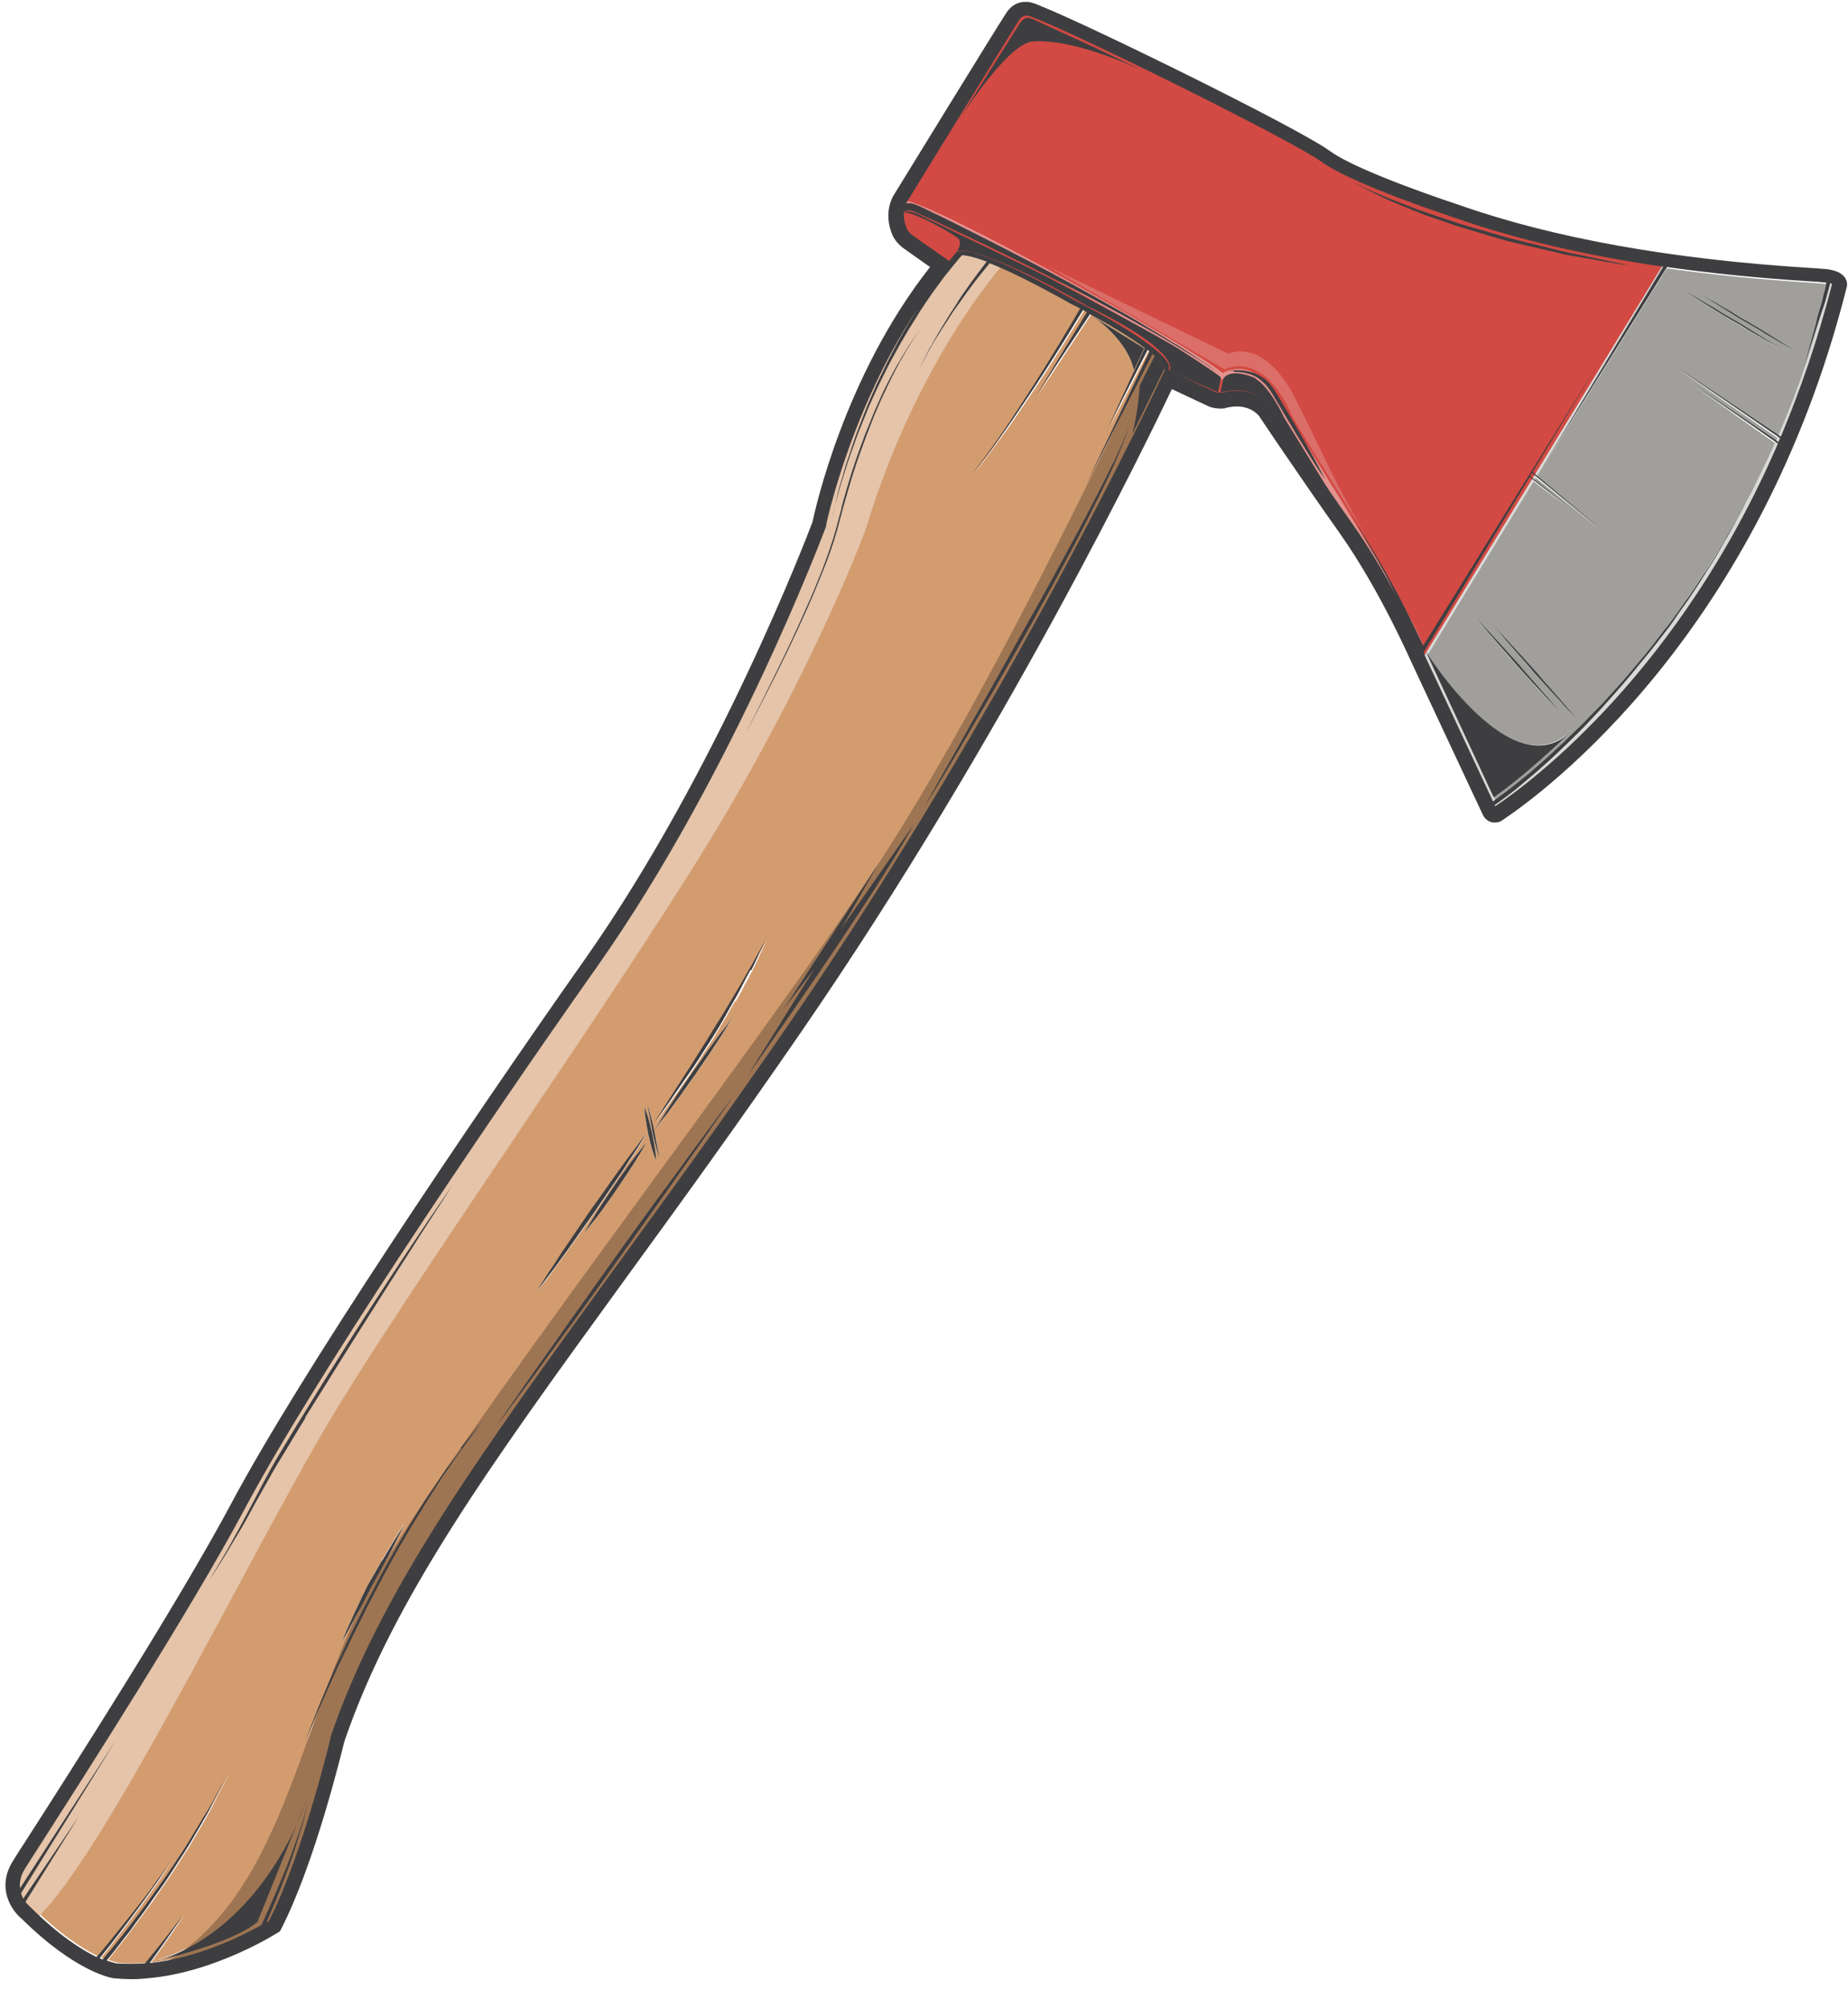 <svg width="58" height="63" viewBox="0 0 58 63" fill="none" xmlns="http://www.w3.org/2000/svg">
<path d="M57.34 9.27C57.32 9.34 57.3 9.41 57.28 9.49C57.26 9.57 57.23 9.65 57.2 9.73C57.15 9.9 57.09 10.07 57.03 10.25C56.81 10.96 56.58 11.67 56.58 11.67C56.58 11.67 56.78 10.95 56.97 10.24C57.02 10.06 57.07 9.88 57.11 9.71C57.13 9.63 57.16 9.55 57.18 9.47C57.2 9.39 57.21 9.32 57.23 9.25C57.26 9.1 57.29 8.99 57.31 8.91C57.28 8.91 57.25 8.91 57.21 8.9C57.15 8.9 57.01 8.88 56.81 8.87C55.22 8.77 53.72 8.62 52.31 8.42L48.5 14.54L52.19 8.41C49.72 8.05 47.54 7.54 45.67 6.88C45.54 6.84 42.45 5.83 41.47 5.12C40.62 4.5 34.28 1.35 32.57 0.65C32.55 0.65 32.52 0.63 32.49 0.62C32.41 0.59 32.29 0.53 32.23 0.53C32.21 0.53 32.19 0.53 32.18 0.53C32.15 0.53 32.06 0.53 31.97 0.68C31.69 1.09 28.47 6.34 28.44 6.4C28.44 6.4 28.44 6.4 28.43 6.42C28.53 6.41 28.64 6.42 28.75 6.47C28.9 6.54 29.07 6.62 29.26 6.71C29.46 6.81 29.68 6.91 29.92 7.03C30.88 7.5 32.15 8.15 33.4 8.83C34.03 9.17 34.65 9.52 35.23 9.85C35.52 10.02 35.8 10.18 36.06 10.34C36.32 10.5 36.57 10.65 36.8 10.79C36.91 10.86 37.02 10.93 37.13 10.99C37.23 11.06 37.33 11.12 37.42 11.18C37.6 11.3 37.76 11.4 37.89 11.49C38.15 11.67 38.29 11.77 38.29 11.77C38.29 11.77 38.14 11.67 37.88 11.5C37.75 11.41 37.59 11.31 37.41 11.2C37.32 11.14 37.22 11.08 37.12 11.02C37.02 10.96 36.91 10.89 36.79 10.82C36.56 10.68 36.31 10.54 36.05 10.39C35.79 10.24 35.5 10.08 35.21 9.92C34.62 9.6 34 9.26 33.36 8.94C32.09 8.29 30.81 7.67 29.85 7.22C29.61 7.11 29.39 7 29.19 6.91C29 6.82 28.82 6.74 28.68 6.68C28.55 6.63 28.46 6.64 28.41 6.66C28.39 6.66 28.37 6.68 28.36 6.69C28.35 6.83 28.36 7.02 28.46 7.23C28.49 7.29 28.58 7.39 28.65 7.44L29.78 8.23L30 7.96C30.05 7.89 30.5 7.65 33.73 9.47C33.84 9.52 36.46 10.85 36.68 11.51C36.7 11.56 36.7 11.62 36.68 11.66L38.13 12.34C38.13 12.34 38.25 12.37 38.33 12.36C38.35 12.36 38.36 12.36 38.38 12.36C38.48 12.34 38.58 12.32 38.68 12.31C39.53 12.24 39.9 12.79 39.92 12.82C39.93 12.84 41.14 14.65 42.45 16.5C42.96 17.22 43.42 18.01 43.79 18.7C43.75 18.63 43.72 18.56 43.68 18.48C43.61 18.34 43.53 18.2 43.46 18.05C43.38 17.91 43.31 17.77 43.23 17.63C43.15 17.49 43.07 17.36 43 17.23C42.93 17.1 42.85 16.97 42.78 16.85C42.71 16.73 42.64 16.62 42.58 16.52C42.52 16.42 42.46 16.32 42.4 16.24C42.45 16.32 42.52 16.41 42.58 16.51C42.64 16.61 42.71 16.72 42.79 16.84C42.87 16.96 42.94 17.08 43.02 17.21C43.1 17.34 43.18 17.47 43.26 17.61C43.34 17.75 43.42 17.89 43.5 18.03C43.58 18.17 43.66 18.31 43.73 18.45C43.8 18.59 43.88 18.73 43.95 18.86C44.02 18.99 44.09 19.12 44.15 19.25C44.21 19.37 44.27 19.49 44.32 19.6C44.5 19.97 44.63 20.23 44.66 20.3L50.2 11.37L48.09 14.85L50.28 16.68L48.07 14.88L48.01 14.98L49.19 15.91L48 15.01L44.67 20.51C44.72 20.61 44.74 20.67 44.74 20.68L46.85 25.19C46.93 25.14 47.05 25.05 47.21 24.92C47.35 24.81 47.53 24.68 47.72 24.52C47.82 24.44 47.92 24.36 48.03 24.27C48.14 24.18 48.25 24.08 48.36 23.98C48.59 23.78 48.84 23.55 49.09 23.31C49.34 23.06 49.61 22.81 49.88 22.53C50.01 22.39 50.15 22.25 50.29 22.11C50.42 21.96 50.56 21.82 50.69 21.67C50.97 21.37 51.22 21.06 51.49 20.74C51.56 20.66 51.62 20.58 51.69 20.5L51.88 20.26C52.01 20.1 52.13 19.94 52.25 19.78C52.38 19.62 52.49 19.46 52.61 19.3C52.73 19.14 52.84 18.98 52.95 18.82C53.06 18.67 53.17 18.51 53.27 18.35C53.37 18.2 53.47 18.04 53.57 17.9C53.77 17.61 53.93 17.32 54.09 17.05C54.17 16.92 54.24 16.79 54.31 16.67C54.38 16.55 54.45 16.44 54.51 16.32C54.63 16.1 54.73 15.91 54.81 15.75C54.73 15.91 54.63 16.1 54.51 16.33C54.45 16.44 54.39 16.56 54.32 16.68C54.25 16.8 54.18 16.93 54.1 17.06C53.94 17.33 53.78 17.62 53.59 17.91C53.49 18.06 53.4 18.21 53.3 18.37C53.2 18.53 53.1 18.69 52.99 18.84C52.88 19 52.77 19.16 52.65 19.32C52.53 19.48 52.42 19.65 52.3 19.81C52.18 19.97 52.05 20.13 51.93 20.29L51.74 20.53C51.68 20.61 51.61 20.69 51.54 20.77C51.28 21.09 51.02 21.41 50.75 21.71C50.62 21.86 50.48 22.01 50.35 22.16C50.21 22.3 50.08 22.45 49.95 22.59C49.69 22.87 49.42 23.13 49.17 23.38C48.91 23.62 48.67 23.85 48.44 24.06C48.32 24.16 48.21 24.26 48.11 24.35C48 24.44 47.9 24.53 47.8 24.61C47.61 24.77 47.43 24.9 47.29 25.02C47.15 25.13 47.03 25.21 46.95 25.27C46.93 25.28 46.92 25.29 46.9 25.3L46.92 25.34C48.08 24.56 52.7 21.09 55.79 13.96L53.18 12.12L55.81 13.91C55.81 13.91 55.85 13.83 55.86 13.79L52.51 11.48L55.88 13.74C56.49 12.31 57.03 10.73 57.47 8.99C57.46 8.99 57.44 8.98 57.41 8.97C57.39 9.05 57.36 9.17 57.32 9.31L57.34 9.27ZM32.4 1.31C31.73 1.36 30.59 3 30.03 3.86L29.71 4.36C29.71 4.36 29.83 4.16 30.03 3.86L32 0.74C32.18 0.47 32.36 0.6 32.36 0.6L34.3 1.49L36.01 2.31C34.67 1.68 33.3 1.25 32.4 1.32V1.31ZM38.71 11.65C38.78 11.65 38.86 11.64 38.95 11.65C39.04 11.65 39.15 11.67 39.26 11.71C39.37 11.75 39.49 11.8 39.6 11.88C39.66 11.92 39.71 11.97 39.76 12.01C39.81 12.06 39.86 12.12 39.9 12.17C39.99 12.29 40.06 12.42 40.14 12.55C40.22 12.68 40.3 12.81 40.37 12.94C40.52 13.2 40.68 13.47 40.82 13.71C40.96 13.96 41.09 14.19 41.2 14.39C41.31 14.59 41.4 14.76 41.46 14.88C41.52 15 41.56 15.07 41.56 15.07C41.56 15.07 41.52 15.01 41.44 14.9C41.37 14.79 41.26 14.63 41.14 14.44C41.02 14.25 40.87 14.02 40.73 13.78C40.58 13.54 40.42 13.27 40.27 13.01C40.19 12.88 40.12 12.75 40.04 12.62C39.96 12.49 39.89 12.36 39.81 12.25C39.77 12.19 39.72 12.14 39.68 12.09C39.63 12.05 39.59 11.99 39.54 11.96C39.44 11.88 39.33 11.83 39.23 11.78C39.12 11.74 39.03 11.72 38.93 11.71C38.84 11.7 38.76 11.7 38.69 11.7C38.56 11.7 38.48 11.72 38.48 11.72C38.48 11.72 38.55 11.69 38.69 11.68L38.71 11.65ZM36.71 11.64C36.71 11.64 37.14 11.07 34.12 9.6C34.12 9.6 30.96 7.75 30.03 7.87C30.03 7.87 30.19 7.72 30.1 7.51C30 7.38 28.68 6.63 28.36 6.67C28.36 6.67 28.47 6.53 28.99 6.81C28.99 6.81 29.73 7.15 29.92 7.26C30.38 7.48 32.32 8.41 32.94 8.73C33.64 9.1 36.54 10.64 37.12 11.03C37.12 11.03 38.25 11.75 38.32 11.85L38.23 12.31L36.71 11.64ZM40.15 13.13C39.92 12.78 39.82 12.54 39.35 12.34C38.88 12.14 38.3 12.31 38.3 12.31L38.4 11.86C38.67 11.52 39.41 11.86 39.41 11.86C39.87 12.1 40.32 13.08 40.32 13.08L41.88 15.62L40.17 13.12L40.15 13.13ZM49.81 8.11C49.6 8.07 49.36 8.03 49.12 7.99C48.88 7.94 48.62 7.88 48.36 7.81C48.1 7.75 47.82 7.68 47.54 7.62C47.26 7.56 46.98 7.47 46.7 7.39C46.42 7.31 46.14 7.23 45.87 7.14C45.6 7.06 45.33 6.96 45.08 6.87C44.95 6.83 44.83 6.78 44.7 6.74C44.64 6.72 44.58 6.7 44.52 6.67C44.46 6.65 44.4 6.62 44.34 6.6C44.11 6.51 43.89 6.42 43.69 6.33C43.49 6.25 43.31 6.16 43.15 6.08C43.07 6.04 43 6.01 42.93 5.97C42.86 5.93 42.8 5.9 42.74 5.87C42.51 5.75 42.39 5.68 42.39 5.68C42.39 5.68 42.42 5.7 42.48 5.73C42.54 5.76 42.63 5.8 42.75 5.86C42.81 5.89 42.87 5.92 42.94 5.95C43.01 5.98 43.09 6.01 43.17 6.05C43.25 6.08 43.34 6.12 43.43 6.16C43.52 6.2 43.62 6.24 43.72 6.28C43.92 6.36 44.14 6.44 44.37 6.53C44.43 6.55 44.49 6.57 44.55 6.6C44.61 6.62 44.67 6.64 44.73 6.66C44.85 6.7 44.98 6.74 45.11 6.79C45.37 6.87 45.63 6.97 45.9 7.05C46.17 7.13 46.45 7.21 46.73 7.29C47.01 7.37 47.28 7.46 47.56 7.52C47.84 7.59 48.11 7.65 48.37 7.72C48.63 7.79 48.89 7.85 49.13 7.91C49.37 7.96 49.6 8.01 49.82 8.05C50.24 8.14 50.6 8.22 50.85 8.27C51.1 8.33 51.24 8.36 51.24 8.36C51.24 8.36 51.1 8.34 50.85 8.3C50.6 8.26 50.24 8.2 49.82 8.12L49.81 8.11ZM46.74 19.84C46.86 19.97 47.01 20.13 47.16 20.3C47.31 20.47 47.48 20.65 47.64 20.83C47.8 21.01 47.96 21.19 48.11 21.37C48.26 21.54 48.4 21.7 48.52 21.84C48.76 22.12 48.91 22.3 48.91 22.3C48.91 22.3 48.74 22.12 48.49 21.86C48.37 21.73 48.22 21.57 48.07 21.4C47.92 21.23 47.75 21.05 47.59 20.87C47.43 20.69 47.27 20.51 47.12 20.33C46.97 20.16 46.83 20 46.71 19.86C46.47 19.58 46.32 19.4 46.32 19.4C46.32 19.4 46.49 19.58 46.74 19.84ZM46.87 25.01L44.76 20.48C44.76 20.48 47.4 24.68 49.25 22.98C49.29 22.94 49.32 22.91 49.34 22.9C49.31 22.93 49.28 22.96 49.25 22.98C48.92 23.3 47.81 24.36 46.86 25.01H46.87ZM49.08 22.13C48.96 22 48.81 21.84 48.66 21.67C48.51 21.5 48.34 21.32 48.18 21.14C48.02 20.96 47.86 20.78 47.71 20.6C47.56 20.43 47.42 20.27 47.3 20.13C47.06 19.85 46.91 19.67 46.91 19.67C46.91 19.67 47.08 19.85 47.33 20.11C47.45 20.24 47.6 20.4 47.75 20.57C47.9 20.74 48.07 20.92 48.23 21.1C48.39 21.28 48.55 21.46 48.7 21.64C48.85 21.81 48.99 21.97 49.11 22.11C49.35 22.39 49.5 22.57 49.5 22.57C49.5 22.57 49.33 22.39 49.08 22.13ZM55.37 10.66C55.23 10.58 55.06 10.48 54.89 10.38C54.71 10.28 54.53 10.16 54.34 10.05C54.15 9.94 53.97 9.82 53.79 9.72C53.62 9.61 53.45 9.51 53.31 9.42C53.03 9.24 52.85 9.13 52.85 9.13C52.85 9.13 53.04 9.23 53.33 9.4C53.47 9.48 53.64 9.58 53.81 9.68C53.99 9.78 54.17 9.9 54.36 10.01C54.55 10.12 54.73 10.24 54.91 10.34C55.08 10.45 55.25 10.55 55.39 10.64C55.67 10.81 55.85 10.93 55.85 10.93C55.85 10.93 55.66 10.83 55.37 10.66ZM55.91 10.77C55.77 10.69 55.6 10.59 55.43 10.49C55.25 10.39 55.07 10.27 54.88 10.16C54.69 10.05 54.51 9.93 54.33 9.83C54.16 9.72 53.99 9.62 53.85 9.53C53.57 9.36 53.39 9.24 53.39 9.24C53.39 9.24 53.58 9.35 53.87 9.51C54.01 9.59 54.18 9.69 54.35 9.79C54.53 9.89 54.71 10.01 54.9 10.12C55.09 10.23 55.27 10.35 55.45 10.45C55.62 10.56 55.79 10.66 55.93 10.75C56.21 10.92 56.39 11.04 56.39 11.04C56.39 11.04 56.2 10.94 55.91 10.77Z" fill="#A09F9C"/>
<path d="M44.64 20.74L52.28 8.18C52.28 8.18 46.17 7.28 43.75 5.93L32.28 0.25L31.9 0.55L28.13 6.35L28.19 7.3L29.51 8.37L29.82 8.23L30.11 7.95L30.61 8.01C30.61 8.01 32.98 8.98 34.28 9.79L35.75 10.68L36.44 11.21L36.61 11.67L37.06 12.08C37.06 12.08 37.74 12.53 38.56 12.51L39.67 12.83L40.67 14.35L44.62 20.74H44.64Z" fill="#D24A43"/>
<path d="M36.22 11.1L34.16 15.15L36.13 11.02C36.13 11.02 36.09 10.99 36.07 10.97L34.83 13.4L35.98 10.91C35.48 10.53 34.76 10.12 34.26 9.85L32.56 12.42L34.16 9.79C34.16 9.79 34.07 9.74 34.04 9.72C33.9 9.96 33.09 11.3 32.21 12.6C31.97 12.96 31.73 13.31 31.49 13.64C31.25 13.97 31.03 14.27 30.83 14.53C30.73 14.66 30.64 14.77 30.55 14.87C30.63 14.77 30.73 14.65 30.82 14.52C31.02 14.26 31.24 13.96 31.47 13.62C31.7 13.29 31.94 12.93 32.17 12.57C33.02 11.26 33.8 9.92 33.95 9.67C33.79 9.59 33.7 9.54 33.69 9.54C32.46 8.85 31.65 8.46 31.11 8.25C31.09 8.27 31.06 8.31 31.02 8.36C30.95 8.45 30.85 8.57 30.73 8.72C30.61 8.87 30.48 9.05 30.34 9.24C30.27 9.34 30.2 9.44 30.13 9.54C30.06 9.64 29.98 9.74 29.91 9.85C29.77 10.06 29.63 10.27 29.51 10.48C29.45 10.58 29.39 10.68 29.33 10.77C29.28 10.86 29.22 10.95 29.18 11.04C29 11.38 28.89 11.6 28.89 11.6C28.89 11.6 29 11.37 29.17 11.03C29.21 10.94 29.26 10.86 29.32 10.76C29.37 10.66 29.43 10.56 29.49 10.46C29.6 10.25 29.75 10.04 29.88 9.82C29.95 9.71 30.02 9.61 30.09 9.5C30.16 9.4 30.23 9.29 30.29 9.19C30.43 9 30.55 8.81 30.67 8.66C30.78 8.51 30.88 8.38 30.95 8.29C30.98 8.25 31 8.23 31.02 8.2C30.59 8.04 30.36 7.99 30.24 7.99C30.24 7.99 30.22 8.02 30.17 8.07C30.12 8.12 30.06 8.2 29.98 8.3C29.9 8.4 29.8 8.52 29.69 8.66C29.58 8.8 29.46 8.97 29.33 9.15C29.2 9.33 29.07 9.53 28.93 9.74C28.8 9.95 28.65 10.18 28.51 10.42C28.44 10.54 28.37 10.66 28.3 10.78C28.23 10.91 28.16 11.03 28.09 11.16C27.95 11.41 27.82 11.68 27.69 11.94C27.56 12.2 27.44 12.48 27.32 12.74C27.2 13.01 27.1 13.27 27 13.53C26.9 13.79 26.81 14.04 26.73 14.28C26.64 14.52 26.58 14.75 26.51 14.96C26.45 15.17 26.38 15.36 26.34 15.54C26.3 15.71 26.26 15.87 26.22 15.99C26.16 16.24 26.12 16.38 26.12 16.38C26.12 16.38 26.16 16.24 26.22 15.98C26.25 15.85 26.29 15.7 26.33 15.53C26.37 15.35 26.43 15.16 26.49 14.95C26.55 14.74 26.61 14.5 26.7 14.27C26.78 14.03 26.87 13.77 26.96 13.51C27.06 13.25 27.16 12.98 27.27 12.71C27.39 12.44 27.5 12.17 27.63 11.9C27.76 11.63 27.88 11.36 28.02 11.11C28.09 10.98 28.16 10.85 28.22 10.73C28.29 10.61 28.36 10.48 28.43 10.36C28.56 10.12 28.71 9.89 28.84 9.68C26.71 12.9 26 16.41 25.99 16.45V16.49C25.95 16.57 23.09 24.2 18.8 30.3C15.02 35.67 9.85 43.35 7.73 47.33C6.03 50.52 2.59 55.87 1.3 57.89C1.08 58.23 0.92 58.48 0.84 58.61C0.69 58.84 0.66 59.05 0.68 59.23L3.7 54.57L0.71 59.39C0.73 59.45 0.76 59.51 0.78 59.56L2.53 56.97L0.85 59.66C0.92 59.76 0.99 59.82 1.02 59.84L1.04 59.86C1.91 60.72 2.61 61.16 3.08 61.39C3.14 61.32 3.28 61.16 3.46 60.94C3.7 60.64 4.03 60.25 4.34 59.84C4.5 59.64 4.65 59.44 4.8 59.24C4.87 59.14 4.94 59.05 5 58.96C5.06 58.87 5.12 58.79 5.18 58.71C5.23 58.63 5.29 58.56 5.33 58.49C5.37 58.42 5.41 58.37 5.43 58.32C5.49 58.22 5.52 58.17 5.52 58.17C5.52 58.17 5.49 58.23 5.43 58.32C5.4 58.37 5.37 58.43 5.33 58.5C5.29 58.57 5.24 58.64 5.19 58.72C5.14 58.8 5.08 58.89 5.02 58.98C4.96 59.07 4.89 59.17 4.82 59.26C4.68 59.46 4.53 59.67 4.38 59.87C4.08 60.28 3.76 60.69 3.53 60.99C3.37 61.2 3.24 61.35 3.18 61.43C3.21 61.44 3.24 61.46 3.27 61.47C3.3 61.44 3.33 61.4 3.37 61.35C3.5 61.2 3.68 60.98 3.89 60.71C4 60.58 4.11 60.43 4.23 60.27C4.35 60.11 4.47 59.95 4.6 59.78C4.72 59.61 4.85 59.43 4.98 59.25C5.11 59.07 5.24 58.88 5.37 58.69C5.5 58.5 5.62 58.31 5.75 58.12C5.88 57.94 5.99 57.75 6.1 57.56C6.21 57.38 6.32 57.2 6.42 57.03C6.47 56.95 6.52 56.86 6.57 56.79C6.62 56.71 6.66 56.63 6.7 56.56C7.02 55.96 7.24 55.56 7.24 55.56C7.24 55.56 7.03 55.97 6.72 56.57C6.68 56.65 6.64 56.73 6.6 56.81C6.55 56.89 6.51 56.97 6.46 57.06C6.36 57.23 6.26 57.41 6.15 57.59C6.04 57.78 5.93 57.97 5.81 58.15C5.69 58.34 5.57 58.53 5.44 58.72C5.32 58.91 5.19 59.1 5.06 59.28C4.93 59.46 4.81 59.65 4.68 59.82C4.55 59.99 4.43 60.16 4.31 60.32C4.19 60.48 4.08 60.63 3.98 60.76C3.77 61.03 3.59 61.26 3.47 61.41C3.44 61.44 3.42 61.47 3.4 61.5C3.59 61.57 3.7 61.59 3.7 61.59C3.98 61.62 4.28 61.62 4.6 61.59C4.63 61.55 4.69 61.48 4.77 61.38C4.88 61.24 5.04 61.05 5.19 60.86C5.49 60.48 5.79 60.09 5.79 60.09C5.79 60.09 5.51 60.49 5.24 60.89C5.1 61.09 4.96 61.29 4.85 61.44C4.81 61.49 4.78 61.54 4.75 61.58C6.24 61.43 7.65 60.72 8.25 60.39C8.3 60.29 8.38 60.11 8.48 59.89C8.56 59.71 8.66 59.49 8.75 59.27C8.85 59.04 8.95 58.79 9.05 58.55C9.1 58.43 9.14 58.3 9.19 58.18C9.24 58.06 9.28 57.94 9.32 57.82C9.4 57.58 9.48 57.36 9.54 57.17C9.65 56.79 9.72 56.53 9.72 56.53C9.72 56.53 9.65 56.79 9.56 57.18C9.5 57.37 9.43 57.59 9.36 57.83C9.32 57.95 9.28 58.07 9.24 58.2C9.2 58.32 9.15 58.45 9.11 58.58C9.01 58.83 8.92 59.08 8.83 59.31C8.74 59.54 8.65 59.76 8.57 59.94C8.51 60.09 8.46 60.21 8.41 60.31C8.44 60.29 8.47 60.28 8.49 60.26C9.55 58.17 10.41 54.53 10.42 54.49V54.47C11.99 49.91 15.06 45.69 19.3 39.84C20.96 37.56 22.83 34.98 24.84 32.07C31.77 22 36.47 11.88 36.52 11.78L36.62 11.57C36.62 11.57 36.62 11.53 36.62 11.51C36.58 11.39 36.46 11.25 36.28 11.1H36.22ZM35.91 10.93L35.59 11.62C35.37 10.63 34.3 9.93 34.3 9.93L35.91 10.93ZM20.4 34.94C20.44 35.09 20.49 35.3 20.54 35.51C20.59 35.72 20.63 35.93 20.65 36.09C20.68 36.25 20.69 36.35 20.69 36.35C20.69 36.35 20.66 36.25 20.62 36.09C20.58 35.94 20.53 35.73 20.48 35.52C20.43 35.31 20.4 35.1 20.37 34.94C20.34 34.78 20.33 34.68 20.33 34.68C20.33 34.68 20.36 34.78 20.4 34.94ZM20.23 34.75C20.23 34.75 20.27 34.85 20.32 35C20.37 35.15 20.42 35.36 20.47 35.57C20.52 35.78 20.55 35.99 20.57 36.15C20.59 36.31 20.59 36.42 20.59 36.42C20.59 36.42 20.55 36.32 20.5 36.17C20.45 36.02 20.4 35.81 20.35 35.6C20.31 35.39 20.27 35.18 20.25 35.02C20.23 34.86 20.23 34.75 20.23 34.75ZM17 40.3C17.09 40.16 17.21 39.97 17.37 39.73C17.53 39.5 17.71 39.22 17.9 38.93C18.1 38.64 18.31 38.33 18.52 38.02C18.74 37.71 18.95 37.41 19.16 37.12C19.36 36.83 19.56 36.57 19.72 36.34C19.88 36.11 20.03 35.93 20.13 35.8C20.23 35.67 20.29 35.6 20.29 35.6C20.29 35.6 20.24 35.68 20.15 35.82C20.06 35.96 19.94 36.16 19.78 36.39C19.62 36.62 19.44 36.9 19.25 37.19C19.05 37.48 18.84 37.79 18.63 38.1C18.41 38.41 18.2 38.71 17.99 39C17.79 39.29 17.59 39.55 17.43 39.78C17.27 40.01 17.12 40.19 17.02 40.32C16.92 40.45 16.86 40.52 16.86 40.52C16.86 40.52 16.91 40.44 17 40.3ZM20.29 35.85C20.29 35.85 20.26 35.9 20.22 35.98C20.17 36.06 20.11 36.17 20.02 36.31C19.93 36.44 19.84 36.6 19.73 36.77C19.62 36.94 19.5 37.11 19.38 37.29C19.26 37.46 19.14 37.64 19.02 37.8C18.9 37.96 18.79 38.11 18.7 38.24C18.61 38.37 18.52 38.47 18.46 38.54C18.4 38.61 18.37 38.65 18.37 38.65C18.37 38.65 18.4 38.6 18.44 38.52C18.49 38.44 18.55 38.33 18.64 38.19C18.73 38.06 18.82 37.9 18.93 37.73C19.04 37.56 19.16 37.39 19.28 37.21C19.4 37.04 19.52 36.86 19.64 36.7C19.76 36.54 19.87 36.39 19.96 36.26C20.05 36.13 20.14 36.03 20.2 35.96C20.26 35.89 20.29 35.85 20.29 35.85ZM9.31 57.25L8.08 60.3C7.29 60.98 4.92 61.52 4.92 61.52C7.44 60.73 8.77 58.42 9.31 57.24L9.59 56.54C9.59 56.54 9.5 56.82 9.31 57.24V57.25ZM8.28 46.66C8.09 47 7.92 47.33 7.75 47.62C7.59 47.92 7.42 48.18 7.28 48.42C7.14 48.66 7.01 48.86 6.91 49.03C6.7 49.37 6.57 49.56 6.57 49.56C6.57 49.56 6.69 49.37 6.89 49.02C6.99 48.85 7.11 48.64 7.25 48.4C7.32 48.28 7.39 48.15 7.46 48.02C7.54 47.88 7.62 47.74 7.69 47.59C7.85 47.29 8.02 46.96 8.2 46.62C8.39 46.28 8.58 45.91 8.8 45.55C9.02 45.18 9.24 44.8 9.48 44.43C9.71 44.05 9.95 43.66 10.19 43.28C10.67 42.51 11.16 41.75 11.62 41.03C11.85 40.67 12.08 40.33 12.29 40C12.5 39.67 12.71 39.37 12.9 39.08C13.65 37.95 14.18 37.2 14.18 37.2C14.18 37.2 14.06 37.39 13.84 37.73C13.73 37.9 13.6 38.1 13.45 38.33C13.3 38.56 13.13 38.83 12.95 39.11C12.59 39.68 12.16 40.36 11.7 41.07C11.24 41.79 10.76 42.56 10.28 43.33C10.04 43.71 9.8 44.1 9.56 44.48C9.32 44.86 9.1 45.23 8.88 45.6C8.66 45.96 8.46 46.32 8.26 46.66H8.28ZM12.68 47.85C12.68 47.85 12.65 47.91 12.6 48.01C12.55 48.11 12.48 48.26 12.39 48.43C12.3 48.6 12.2 48.8 12.08 49.02C11.96 49.23 11.84 49.46 11.71 49.69C11.64 49.8 11.59 49.92 11.53 50.03C11.47 50.14 11.41 50.26 11.36 50.36C11.25 50.58 11.14 50.78 11.04 50.95C10.95 51.12 10.86 51.26 10.81 51.36C10.75 51.46 10.72 51.51 10.72 51.51C10.72 51.51 10.75 51.45 10.79 51.35C10.84 51.25 10.9 51.1 10.98 50.92C11.06 50.74 11.16 50.54 11.26 50.32C11.31 50.21 11.37 50.1 11.42 49.98C11.48 49.87 11.53 49.75 11.6 49.63C11.73 49.4 11.86 49.18 11.98 48.97C12.1 48.76 12.22 48.57 12.32 48.4C12.42 48.23 12.51 48.1 12.57 48C12.63 47.9 12.67 47.85 12.67 47.85H12.68ZM14.87 45.03C14.78 45.16 14.66 45.31 14.53 45.49C14.41 45.67 14.27 45.87 14.11 46.09C14.07 46.15 14.03 46.2 13.99 46.26C13.95 46.32 13.91 46.38 13.87 46.44C13.79 46.56 13.71 46.69 13.63 46.82C13.46 47.08 13.3 47.36 13.12 47.64C12.94 47.92 12.77 48.23 12.59 48.53C12.41 48.83 12.25 49.15 12.07 49.47C11.9 49.78 11.73 50.1 11.57 50.42C11.41 50.74 11.25 51.05 11.11 51.35C10.97 51.65 10.82 51.94 10.69 52.22C10.56 52.5 10.44 52.76 10.33 53.01C10.11 53.5 9.93 53.91 9.81 54.2C9.69 54.49 9.62 54.66 9.62 54.66C9.62 54.66 9.68 54.49 9.79 54.2C9.85 54.05 9.92 53.88 10 53.67C10.08 53.47 10.17 53.24 10.28 52.99C10.39 52.74 10.5 52.47 10.63 52.19C10.75 51.91 10.89 51.61 11.04 51.31C11.18 51.01 11.34 50.69 11.5 50.38C11.66 50.07 11.82 49.74 12 49.43C12.18 49.12 12.34 48.8 12.53 48.49C12.71 48.18 12.88 47.88 13.06 47.6C13.24 47.31 13.41 47.04 13.59 46.78C13.68 46.65 13.76 46.53 13.84 46.41C13.88 46.35 13.92 46.29 13.96 46.23C14 46.17 14.04 46.12 14.08 46.06C14.24 45.84 14.39 45.64 14.52 45.47C14.65 45.3 14.78 45.15 14.87 45.03C15.07 44.79 15.18 44.65 15.18 44.65C15.18 44.65 15.07 44.79 14.89 45.05L14.87 45.03ZM22.72 34.84C22.52 35.13 22.24 35.54 21.89 36.03C21.55 36.52 21.14 37.09 20.71 37.7C20.28 38.31 19.81 38.96 19.35 39.61C18.88 40.26 18.42 40.9 17.98 41.51C17.54 42.11 17.13 42.68 16.77 43.16C16.41 43.64 16.12 44.04 15.91 44.32C15.7 44.6 15.58 44.76 15.58 44.76C15.58 44.76 15.69 44.6 15.89 44.31C16.09 44.02 16.37 43.61 16.72 43.12C17.06 42.63 17.47 42.06 17.9 41.45C18.33 40.84 18.8 40.19 19.26 39.54C19.73 38.89 20.19 38.25 20.63 37.64C21.07 37.04 21.48 36.47 21.84 35.99C22.2 35.51 22.49 35.11 22.7 34.83C22.91 34.55 23.03 34.39 23.03 34.39C23.03 34.39 22.92 34.55 22.72 34.84ZM22.92 32.05C22.86 32.15 22.77 32.3 22.66 32.47C22.55 32.64 22.42 32.84 22.28 33.05C22.14 33.26 21.99 33.49 21.83 33.71C21.68 33.93 21.52 34.16 21.37 34.36C21.22 34.57 21.08 34.76 20.96 34.92C20.84 35.08 20.74 35.22 20.66 35.31C20.59 35.4 20.55 35.46 20.55 35.46C20.55 35.46 20.59 35.4 20.65 35.3C20.71 35.2 20.8 35.05 20.91 34.88C21.02 34.71 21.15 34.51 21.29 34.3C21.43 34.09 21.58 33.86 21.74 33.64C21.89 33.42 22.05 33.19 22.2 32.99C22.35 32.78 22.49 32.59 22.61 32.43C22.73 32.27 22.83 32.13 22.91 32.04C22.98 31.95 23.02 31.89 23.02 31.89C23.02 31.89 22.98 31.95 22.92 32.05ZM23.08 31.4C22.98 31.57 22.88 31.75 22.78 31.93C22.67 32.11 22.56 32.29 22.46 32.47C22.35 32.65 22.24 32.82 22.12 33C22.01 33.17 21.9 33.34 21.79 33.51C21.57 33.84 21.36 34.14 21.18 34.39C21 34.65 20.84 34.86 20.74 35.01C20.63 35.16 20.57 35.24 20.57 35.24C20.57 35.24 20.63 35.15 20.72 35C20.82 34.85 20.96 34.62 21.13 34.36C21.3 34.1 21.5 33.79 21.71 33.46C21.82 33.3 21.92 33.12 22.03 32.95C22.14 32.78 22.25 32.6 22.36 32.42C22.47 32.24 22.58 32.06 22.69 31.89C22.79 31.71 22.9 31.54 23 31.37C23.1 31.2 23.2 31.04 23.29 30.88C23.38 30.72 23.46 30.58 23.54 30.44C23.62 30.3 23.68 30.18 23.75 30.07C23.81 29.96 23.86 29.86 23.91 29.78C24 29.62 24.05 29.53 24.05 29.53C24.05 29.53 24.01 29.63 23.93 29.79C23.89 29.87 23.84 29.97 23.79 30.09C23.73 30.21 23.68 30.34 23.6 30.48C23.53 30.62 23.45 30.77 23.36 30.93C23.32 31.01 23.28 31.09 23.23 31.18C23.18 31.26 23.14 31.35 23.09 31.43L23.08 31.4ZM23.49 33.72L25.57 30.39L24.61 31.65L27.6 27.06L26.42 29.12L28.67 25.89C27.5 28.06 23.49 33.72 23.49 33.72ZM27.66 12.55C27.59 12.71 27.52 12.88 27.44 13.06C27.37 13.24 27.3 13.42 27.23 13.6C27.16 13.79 27.09 13.98 27.02 14.17C26.89 14.56 26.75 14.96 26.63 15.38C26.6 15.48 26.57 15.59 26.54 15.69C26.51 15.8 26.48 15.9 26.45 16.01C26.39 16.22 26.34 16.43 26.28 16.65C26.16 17.08 26.01 17.49 25.85 17.89C25.69 18.29 25.52 18.69 25.36 19.06C25.03 19.81 24.69 20.51 24.4 21.1C23.81 22.28 23.39 23.05 23.39 23.05C23.39 23.05 23.8 22.27 24.38 21.08C24.67 20.49 25 19.79 25.33 19.04C25.49 18.66 25.66 18.27 25.82 17.87C25.97 17.47 26.12 17.05 26.24 16.63C26.3 16.42 26.35 16.2 26.41 15.99C26.44 15.88 26.47 15.78 26.49 15.67C26.52 15.57 26.55 15.46 26.58 15.36C26.7 14.94 26.84 14.54 26.97 14.15C27.04 13.96 27.11 13.77 27.18 13.58C27.25 13.4 27.33 13.22 27.4 13.04C27.48 12.87 27.55 12.7 27.62 12.54C27.7 12.38 27.77 12.22 27.84 12.07C27.92 11.92 27.99 11.78 28.06 11.65C28.13 11.52 28.2 11.39 28.27 11.28C28.41 11.05 28.53 10.85 28.64 10.69C28.85 10.37 29 10.2 29 10.2C29 10.2 28.86 10.37 28.65 10.69C28.55 10.85 28.43 11.05 28.29 11.29C28.23 11.41 28.16 11.53 28.09 11.67C28.02 11.8 27.95 11.95 27.88 12.09C27.81 12.24 27.74 12.39 27.66 12.56V12.55ZM35.25 13.92C35.18 14.09 35.09 14.3 34.99 14.54C34.89 14.78 34.76 15.04 34.62 15.33C34.48 15.62 34.33 15.93 34.16 16.25C34 16.58 33.82 16.92 33.63 17.27C33.44 17.62 33.25 17.99 33.05 18.35C32.85 18.72 32.64 19.09 32.44 19.46C32.02 20.2 31.6 20.94 31.21 21.63C30.81 22.32 30.43 22.96 30.11 23.51C29.79 24.06 29.51 24.51 29.32 24.83C29.13 25.15 29.01 25.33 29.01 25.33C29.01 25.33 29.43 24.59 30.05 23.48C30.36 22.92 30.73 22.28 31.12 21.58C31.51 20.89 31.93 20.14 32.34 19.4C32.55 19.03 32.75 18.66 32.96 18.29C33.16 17.92 33.36 17.56 33.55 17.21C33.74 16.86 33.92 16.52 34.09 16.2C34.26 15.88 34.42 15.57 34.56 15.29C34.7 15 34.84 14.74 34.95 14.51C35.06 14.28 35.15 14.07 35.23 13.9C35.37 13.56 35.45 13.36 35.45 13.36C35.45 13.36 35.38 13.56 35.25 13.91V13.92ZM35.54 13.64C35.72 13.03 35.78 12.13 35.78 12.13L36.26 11.18C36.52 11.4 36.56 11.59 36.56 11.59L35.55 13.64H35.54Z" fill="#D39C6F"/>
<path d="M36.13 11.03C36.13 11.03 31.44 21.19 27.59 27.07C23.73 32.95 14.1 45.35 11.7 49.69C9.3 54.03 8.95 59.73 4.77 61.82L6.86 61.31L8.73 60.43L9.61 57.8L11.27 52.72C11.27 52.72 14.12 47.26 17.57 42.51L24.22 33.2L28.07 27.41L32.64 19.79L35.42 14.62L36.67 11.99C36.67 11.99 36.82 11.26 36.14 11.03H36.13Z" fill="#9E7553"/>
<path d="M31.42 8.37C31.42 8.37 28.77 11.34 27.18 16.58C27.18 16.58 25.85 20.26 22.9 25.33C19.95 30.4 12.64 40.61 10.08 45.03C7.52 49.45 3.29 58.11 1.21 60.14L0.43 59.48L0.56 58.46L2.88 54.92L8.06 46.35L14.65 35.89L20.66 26.91L23.51 21.73L25.78 16.49C25.78 16.49 26.98 11.38 29.35 8.66L29.8 8.31L30.16 7.96H30.45L31.45 8.37H31.42Z" fill="#E5C4A9"/>
<path d="M28.44 6.39C28.44 6.39 29.04 6.41 33.87 9.09C33.87 9.09 37.86 11.32 38.36 11.81C38.36 11.81 39.25 11.21 39.94 12.44C39.94 12.44 44 18.74 44.61 20.33" stroke="#E4928E" stroke-width="0.17" stroke-miterlimit="10"/>
<path d="M44.63 20.35L44.66 20.31L44.62 20.33C44.62 20.33 44.62 20.35 44.63 20.35Z" fill="#A09F9C"/>
<path d="M38.72 11.67C38.79 11.67 38.87 11.67 38.96 11.68C39.05 11.69 39.15 11.72 39.26 11.75C39.36 11.79 39.47 11.84 39.57 11.93C39.62 11.97 39.67 12.02 39.71 12.06C39.75 12.11 39.8 12.16 39.84 12.22C39.92 12.33 39.99 12.46 40.07 12.59C40.15 12.72 40.22 12.85 40.3 12.98C40.46 13.24 40.61 13.5 40.76 13.75C40.91 13.99 41.05 14.22 41.17 14.41C41.29 14.6 41.4 14.76 41.47 14.87C41.54 14.98 41.59 15.04 41.59 15.04C41.59 15.04 41.55 14.97 41.49 14.85C41.43 14.73 41.34 14.56 41.23 14.36C41.12 14.16 40.99 13.93 40.85 13.68C40.71 13.43 40.55 13.17 40.4 12.91C40.32 12.78 40.24 12.65 40.17 12.52C40.09 12.39 40.02 12.27 39.93 12.14C39.88 12.08 39.84 12.03 39.79 11.98C39.74 11.93 39.69 11.88 39.63 11.85C39.52 11.77 39.4 11.72 39.29 11.68C39.18 11.65 39.07 11.63 38.98 11.62C38.89 11.62 38.8 11.62 38.74 11.62C38.61 11.64 38.53 11.66 38.53 11.66C38.53 11.66 38.6 11.64 38.74 11.64L38.72 11.67Z" fill="#3E3E41"/>
<path d="M39.41 11.87C39.41 11.87 38.67 11.52 38.4 11.87L38.3 12.32C38.3 12.32 38.88 12.15 39.35 12.35C39.82 12.55 39.92 12.79 40.15 13.14L41.86 15.64L40.3 13.1C40.3 13.1 39.85 12.12 39.39 11.88L39.41 11.87Z" fill="#3E3E41"/>
<path d="M52.24 8.31L44.72 20.62" stroke="#D9D9D7" stroke-width="0.08" stroke-miterlimit="10"/>
<path d="M37.12 11.03C36.54 10.64 33.64 9.1 32.94 8.73C32.32 8.41 30.38 7.48 29.92 7.26C29.73 7.16 28.99 6.81 28.99 6.81C28.47 6.53 28.36 6.67 28.36 6.67C28.68 6.63 30 7.38 30.1 7.51C30.19 7.72 30.03 7.87 30.03 7.87C30.96 7.75 34.12 9.6 34.12 9.6C37.14 11.07 36.71 11.64 36.71 11.64L38.23 12.31L38.32 11.85C38.25 11.75 37.12 11.03 37.12 11.03Z" fill="#3E3E41"/>
<path d="M47.13 20.33C47.28 20.5 47.44 20.68 47.6 20.87C47.76 21.05 47.93 21.23 48.08 21.4C48.23 21.57 48.38 21.72 48.5 21.86C48.75 22.13 48.92 22.3 48.92 22.3C48.92 22.3 48.76 22.11 48.53 21.84C48.41 21.7 48.27 21.54 48.12 21.37C47.97 21.2 47.81 21.02 47.65 20.83C47.49 20.65 47.32 20.47 47.17 20.3C47.02 20.13 46.87 19.98 46.75 19.84C46.5 19.57 46.33 19.4 46.33 19.4C46.33 19.4 46.49 19.59 46.72 19.86C46.84 20 46.98 20.16 47.13 20.33Z" fill="#3E3E41"/>
<path d="M48.7 21.64C48.55 21.47 48.39 21.29 48.23 21.1C48.07 20.92 47.9 20.74 47.75 20.57C47.6 20.4 47.45 20.25 47.33 20.11C47.08 19.84 46.91 19.67 46.91 19.67C46.91 19.67 47.07 19.86 47.3 20.13C47.42 20.27 47.56 20.43 47.71 20.6C47.86 20.77 48.02 20.95 48.18 21.14C48.34 21.32 48.51 21.5 48.66 21.67C48.81 21.84 48.96 21.99 49.08 22.13C49.33 22.4 49.5 22.57 49.5 22.57C49.5 22.57 49.34 22.38 49.11 22.11C48.99 21.97 48.85 21.81 48.7 21.64Z" fill="#3E3E41"/>
<path d="M55.45 10.45C55.27 10.34 55.09 10.23 54.9 10.12C54.71 10.01 54.52 9.9 54.35 9.79C54.17 9.69 54.01 9.59 53.87 9.51C53.59 9.35 53.39 9.24 53.39 9.24C53.39 9.24 53.57 9.36 53.85 9.53C53.99 9.62 54.15 9.72 54.33 9.83C54.51 9.94 54.69 10.05 54.88 10.16C55.07 10.27 55.26 10.38 55.43 10.49C55.61 10.59 55.77 10.69 55.91 10.77C56.19 10.93 56.39 11.04 56.39 11.04C56.39 11.04 56.21 10.92 55.93 10.75C55.79 10.66 55.63 10.56 55.45 10.45Z" fill="#3E3E41"/>
<path d="M54.91 10.33C54.73 10.22 54.55 10.11 54.36 10C54.17 9.89 53.98 9.78 53.81 9.67C53.63 9.57 53.47 9.47 53.33 9.39C53.05 9.23 52.85 9.12 52.85 9.12C52.85 9.12 53.03 9.24 53.31 9.41C53.45 9.5 53.61 9.6 53.79 9.71C53.97 9.82 54.15 9.93 54.34 10.04C54.53 10.15 54.72 10.26 54.89 10.37C55.07 10.47 55.23 10.57 55.37 10.65C55.65 10.81 55.85 10.92 55.85 10.92C55.85 10.92 55.67 10.8 55.39 10.63C55.25 10.54 55.09 10.44 54.91 10.33Z" fill="#3E3E41"/>
<path d="M32.37 0.59C32.37 0.59 32.19 0.46 32.01 0.73L30.04 3.85C30.59 3 31.74 1.36 32.41 1.3C33.31 1.23 34.69 1.66 36.02 2.29L34.31 1.47L32.37 0.58V0.59Z" fill="#3E3E41"/>
<path d="M30.04 3.85C29.84 4.15 29.72 4.35 29.72 4.35L30.04 3.85Z" fill="#3E3E41"/>
<path d="M51.25 8.36C51.25 8.36 51.11 8.33 50.86 8.27C50.61 8.22 50.26 8.14 49.83 8.05C49.62 8.01 49.39 7.96 49.14 7.91C48.9 7.85 48.64 7.79 48.38 7.72C48.12 7.66 47.84 7.59 47.57 7.52C47.29 7.46 47.02 7.37 46.74 7.29C46.46 7.21 46.18 7.13 45.91 7.05C45.64 6.97 45.37 6.87 45.12 6.79C44.99 6.75 44.86 6.7 44.74 6.66C44.68 6.64 44.62 6.62 44.56 6.6C44.5 6.58 44.44 6.56 44.38 6.53C44.15 6.44 43.93 6.36 43.73 6.28C43.63 6.24 43.53 6.2 43.44 6.16C43.35 6.12 43.26 6.09 43.18 6.05C43.1 6.02 43.02 5.98 42.95 5.95C42.88 5.92 42.82 5.89 42.76 5.86C42.65 5.8 42.55 5.77 42.49 5.73C42.43 5.7 42.4 5.68 42.4 5.68C42.4 5.68 42.52 5.76 42.75 5.87C42.81 5.9 42.87 5.93 42.94 5.97C43.01 6 43.08 6.04 43.16 6.08C43.32 6.15 43.5 6.25 43.7 6.33C43.9 6.41 44.12 6.5 44.35 6.6C44.41 6.62 44.47 6.65 44.53 6.67C44.59 6.69 44.65 6.71 44.71 6.74C44.83 6.78 44.96 6.83 45.09 6.87C45.35 6.96 45.61 7.06 45.88 7.14C46.15 7.22 46.43 7.3 46.71 7.39C46.99 7.47 47.27 7.56 47.55 7.62C47.83 7.69 48.1 7.75 48.37 7.81C48.63 7.87 48.89 7.93 49.13 7.99C49.38 8.03 49.61 8.08 49.82 8.11C50.25 8.19 50.61 8.25 50.85 8.29C51.1 8.33 51.24 8.35 51.24 8.35L51.25 8.36Z" fill="#3E3E41"/>
<path d="M21.83 35.99C21.48 36.47 21.07 37.04 20.62 37.64C20.18 38.25 19.71 38.89 19.25 39.54C18.79 40.19 18.32 40.84 17.89 41.45C17.46 42.06 17.06 42.63 16.71 43.12C16.37 43.61 16.08 44.02 15.88 44.31C15.68 44.6 15.57 44.76 15.57 44.76C15.57 44.76 15.69 44.6 15.9 44.32C16.11 44.04 16.4 43.64 16.76 43.16C17.11 42.68 17.52 42.11 17.97 41.51C18.41 40.9 18.88 40.26 19.34 39.61C19.8 38.96 20.27 38.31 20.7 37.7C21.13 37.09 21.53 36.52 21.88 36.03C22.22 35.54 22.51 35.13 22.71 34.84C22.91 34.55 23.02 34.39 23.02 34.39C23.02 34.39 22.9 34.55 22.69 34.83C22.48 35.11 22.19 35.51 21.83 35.99Z" fill="#3E3E41"/>
<path d="M23.57 30.46C23.65 30.32 23.7 30.19 23.76 30.07C23.81 29.95 23.86 29.85 23.9 29.77C23.98 29.6 24.02 29.51 24.02 29.51C24.02 29.51 23.97 29.6 23.88 29.76C23.84 29.84 23.78 29.94 23.72 30.05C23.66 30.16 23.59 30.29 23.51 30.42C23.43 30.56 23.35 30.7 23.26 30.86C23.17 31.02 23.07 31.18 22.97 31.35C22.87 31.52 22.77 31.69 22.66 31.87C22.55 32.04 22.44 32.22 22.33 32.4C22.22 32.58 22.11 32.76 22 32.93C21.89 33.1 21.78 33.28 21.68 33.44C21.47 33.77 21.27 34.08 21.1 34.34C20.93 34.6 20.79 34.83 20.69 34.98C20.59 35.14 20.54 35.22 20.54 35.22C20.54 35.22 20.6 35.14 20.71 34.99C20.82 34.84 20.98 34.63 21.15 34.37C21.33 34.11 21.54 33.81 21.76 33.49C21.87 33.33 21.98 33.16 22.09 32.98C22.2 32.81 22.32 32.63 22.43 32.45C22.54 32.27 22.65 32.09 22.75 31.91C22.85 31.73 22.95 31.55 23.05 31.38C23.1 31.29 23.15 31.21 23.19 31.13C23.23 31.05 23.28 30.96 23.32 30.88C23.4 30.72 23.48 30.57 23.56 30.43L23.57 30.46Z" fill="#3E3E41"/>
<path d="M17.42 39.77C17.58 39.54 17.78 39.28 17.98 38.99C18.18 38.7 18.4 38.4 18.62 38.09C18.83 37.78 19.04 37.47 19.24 37.18C19.44 36.89 19.62 36.62 19.77 36.38C19.93 36.15 20.05 35.95 20.14 35.81C20.23 35.67 20.28 35.59 20.28 35.59C20.28 35.59 20.22 35.66 20.12 35.79C20.02 35.92 19.88 36.11 19.71 36.33C19.55 36.56 19.35 36.82 19.15 37.11C18.95 37.4 18.73 37.7 18.51 38.01C18.3 38.32 18.09 38.63 17.89 38.92C17.69 39.21 17.51 39.48 17.36 39.72C17.2 39.95 17.08 40.15 16.99 40.29C16.9 40.43 16.85 40.51 16.85 40.51C16.85 40.51 16.91 40.44 17.01 40.31C17.11 40.18 17.25 39.99 17.42 39.77Z" fill="#3E3E41"/>
<path d="M22.6 32.44C22.48 32.6 22.34 32.79 22.19 33C22.04 33.21 21.89 33.43 21.73 33.65C21.58 33.87 21.42 34.1 21.28 34.31C21.14 34.52 21.01 34.72 20.9 34.89C20.79 35.06 20.7 35.21 20.64 35.31C20.58 35.41 20.54 35.47 20.54 35.47C20.54 35.47 20.58 35.42 20.65 35.32C20.72 35.22 20.83 35.09 20.95 34.93C21.07 34.77 21.21 34.57 21.36 34.37C21.51 34.16 21.66 33.94 21.82 33.72C21.97 33.5 22.13 33.27 22.27 33.06C22.41 32.85 22.54 32.65 22.65 32.48C22.76 32.31 22.85 32.16 22.91 32.06C22.97 31.96 23.01 31.9 23.01 31.9C23.01 31.9 22.97 31.95 22.9 32.05C22.83 32.15 22.72 32.28 22.6 32.44Z" fill="#3E3E41"/>
<path d="M19.63 36.71C19.51 36.87 19.39 37.04 19.27 37.22C19.15 37.4 19.03 37.57 18.92 37.74C18.81 37.91 18.71 38.06 18.63 38.2C18.54 38.33 18.48 38.45 18.43 38.53C18.38 38.61 18.36 38.66 18.36 38.66C18.36 38.66 18.39 38.62 18.45 38.55C18.51 38.48 18.59 38.37 18.69 38.25C18.78 38.12 18.9 37.98 19.01 37.81C19.13 37.65 19.25 37.48 19.37 37.3C19.49 37.12 19.61 36.95 19.72 36.78C19.83 36.61 19.93 36.46 20.01 36.32C20.1 36.19 20.16 36.07 20.21 35.99C20.26 35.91 20.28 35.86 20.28 35.86C20.28 35.86 20.25 35.9 20.19 35.97C20.13 36.04 20.05 36.15 19.95 36.27C19.86 36.4 19.74 36.54 19.63 36.71Z" fill="#3E3E41"/>
<path d="M9.57 44.49C9.81 44.11 10.05 43.73 10.29 43.34C10.77 42.57 11.25 41.8 11.71 41.08C12.17 40.36 12.59 39.69 12.96 39.12C13.14 38.83 13.31 38.57 13.46 38.34C13.61 38.11 13.74 37.9 13.85 37.74C14.06 37.41 14.19 37.21 14.19 37.21C14.19 37.21 13.67 37.95 12.91 39.09C12.72 39.37 12.52 39.68 12.3 40.01C12.09 40.34 11.86 40.68 11.63 41.04C11.17 41.75 10.68 42.52 10.2 43.29C9.96 43.68 9.72 44.06 9.49 44.44C9.25 44.82 9.03 45.2 8.81 45.56C8.59 45.92 8.39 46.29 8.21 46.63C8.03 46.98 7.86 47.3 7.7 47.6C7.62 47.75 7.54 47.89 7.47 48.03C7.39 48.17 7.32 48.29 7.26 48.41C7.13 48.65 7 48.86 6.9 49.03C6.7 49.37 6.58 49.57 6.58 49.57C6.58 49.57 6.71 49.38 6.92 49.04C7.03 48.87 7.15 48.67 7.29 48.43C7.43 48.19 7.6 47.93 7.76 47.63C7.92 47.33 8.1 47.01 8.29 46.67C8.48 46.33 8.68 45.97 8.91 45.61C9.13 45.25 9.35 44.87 9.59 44.49H9.57Z" fill="#3E3E41"/>
<path d="M34.94 14.52C34.83 14.75 34.69 15.01 34.55 15.3C34.41 15.59 34.24 15.89 34.08 16.21C33.91 16.53 33.73 16.87 33.54 17.22C33.35 17.57 33.15 17.93 32.95 18.3C32.75 18.67 32.54 19.04 32.33 19.41C31.92 20.15 31.5 20.9 31.11 21.59C30.72 22.28 30.35 22.93 30.04 23.49C29.41 24.6 29 25.34 29 25.34C29 25.34 29.11 25.16 29.31 24.84C29.5 24.52 29.78 24.07 30.1 23.52C30.42 22.97 30.8 22.33 31.2 21.64C31.6 20.95 32.02 20.21 32.43 19.47C32.63 19.1 32.84 18.72 33.04 18.36C33.24 17.99 33.43 17.63 33.62 17.28C33.81 16.93 33.98 16.58 34.15 16.26C34.31 15.93 34.47 15.62 34.61 15.34C34.75 15.05 34.87 14.79 34.98 14.55C35.08 14.31 35.17 14.1 35.24 13.93C35.37 13.58 35.44 13.38 35.44 13.38C35.44 13.38 35.36 13.58 35.22 13.92C35.14 14.09 35.05 14.29 34.94 14.53V14.52Z" fill="#3E3E41"/>
<path d="M20.35 35.6C20.4 35.81 20.45 36.02 20.5 36.17C20.55 36.32 20.59 36.42 20.59 36.42C20.59 36.42 20.59 36.31 20.57 36.15C20.55 35.99 20.51 35.78 20.47 35.57C20.42 35.36 20.37 35.15 20.32 35C20.27 34.85 20.23 34.75 20.23 34.75C20.23 34.75 20.23 34.86 20.25 35.02C20.27 35.18 20.31 35.39 20.35 35.6Z" fill="#3E3E41"/>
<path d="M20.48 35.52C20.52 35.73 20.58 35.94 20.62 36.09C20.66 36.25 20.69 36.35 20.69 36.35C20.69 36.35 20.68 36.24 20.65 36.09C20.62 35.93 20.58 35.72 20.54 35.51C20.5 35.3 20.44 35.09 20.4 34.94C20.36 34.79 20.33 34.68 20.33 34.68C20.33 34.68 20.34 34.79 20.37 34.94C20.4 35.1 20.44 35.31 20.48 35.52Z" fill="#3E3E41"/>
<path d="M44.78 20.51L46.95 25.14C46.95 25.14 50.59 22.84 54.13 16.95C54.13 16.95 56.64 12.91 57.37 8.72L57.69 8.76L57.3 10.71L55.51 15.09L54.1 17.71L52.8 19.84L48.65 24.25L46.86 25.53L46.09 24.08L44.62 20.8L44.78 20.51Z" fill="#D9D9D7"/>
<path d="M28.28 11.29C28.41 11.06 28.53 10.86 28.64 10.69C28.85 10.37 28.99 10.2 28.99 10.2C28.99 10.2 28.85 10.37 28.63 10.69C28.52 10.85 28.4 11.05 28.26 11.28C28.19 11.4 28.12 11.52 28.05 11.65C27.98 11.78 27.91 11.92 27.83 12.07C27.76 12.22 27.68 12.37 27.61 12.54C27.54 12.7 27.46 12.87 27.39 13.04C27.32 13.22 27.25 13.4 27.17 13.58C27.1 13.77 27.03 13.96 26.96 14.15C26.82 14.54 26.69 14.94 26.57 15.36C26.54 15.46 26.51 15.57 26.48 15.67C26.45 15.78 26.42 15.88 26.4 15.99C26.34 16.2 26.29 16.41 26.23 16.63C26.11 17.05 25.96 17.47 25.81 17.87C25.65 18.27 25.49 18.67 25.32 19.04C24.99 19.8 24.66 20.49 24.37 21.08C23.79 22.27 23.38 23.05 23.38 23.05C23.38 23.05 23.8 22.28 24.39 21.1C24.68 20.51 25.02 19.81 25.35 19.06C25.52 18.68 25.68 18.29 25.84 17.89C26 17.49 26.15 17.07 26.27 16.65C26.33 16.44 26.38 16.22 26.44 16.01C26.47 15.9 26.5 15.8 26.53 15.69C26.56 15.59 26.59 15.48 26.62 15.38C26.74 14.96 26.87 14.56 27.01 14.17C27.08 13.98 27.15 13.79 27.22 13.6C27.29 13.42 27.36 13.24 27.43 13.06C27.5 12.89 27.58 12.72 27.65 12.55C27.73 12.39 27.8 12.23 27.87 12.08C27.94 11.93 28.02 11.79 28.08 11.66C28.15 11.53 28.22 11.4 28.28 11.28V11.29Z" fill="#3E3E41"/>
<path d="M35.59 11.62L35.91 10.93L34.3 9.93C34.3 9.93 35.37 10.63 35.59 11.62Z" fill="#3E3E41"/>
<path d="M35.77 12.12C35.77 12.12 35.71 13.02 35.53 13.63L36.54 11.58C36.54 11.58 36.5 11.39 36.24 11.17L35.76 12.12H35.77Z" fill="#3E3E41"/>
<path d="M14.48 45.46C14.35 45.64 14.2 45.84 14.04 46.05C14 46.1 13.96 46.16 13.92 46.22C13.88 46.28 13.84 46.34 13.8 46.4C13.72 46.52 13.63 46.65 13.55 46.77C13.37 47.02 13.2 47.3 13.02 47.59C12.84 47.87 12.67 48.18 12.49 48.48C12.31 48.78 12.14 49.1 11.96 49.42C11.79 49.74 11.63 50.06 11.46 50.37C11.3 50.69 11.15 51 11 51.3C10.86 51.6 10.72 51.9 10.59 52.18C10.46 52.46 10.35 52.73 10.24 52.98C10.13 53.23 10.04 53.46 9.96 53.66C9.88 53.86 9.81 54.04 9.75 54.19C9.64 54.48 9.58 54.65 9.58 54.65C9.58 54.65 9.65 54.48 9.77 54.19C9.89 53.9 10.07 53.49 10.29 53C10.4 52.75 10.52 52.49 10.65 52.21C10.78 51.93 10.93 51.64 11.07 51.34C11.22 51.04 11.38 50.73 11.53 50.41C11.7 50.1 11.86 49.78 12.03 49.46C12.2 49.15 12.37 48.83 12.55 48.52C12.73 48.21 12.9 47.91 13.08 47.63C13.26 47.34 13.42 47.06 13.59 46.81C13.67 46.68 13.75 46.55 13.83 46.43C13.87 46.37 13.91 46.31 13.95 46.25C13.99 46.19 14.03 46.14 14.07 46.08C14.22 45.86 14.36 45.66 14.49 45.48C14.62 45.3 14.73 45.15 14.83 45.02C15.02 44.77 15.12 44.62 15.12 44.62C15.12 44.62 15.01 44.76 14.81 45C14.71 45.12 14.59 45.27 14.46 45.44L14.48 45.46Z" fill="#3E3E41"/>
<path d="M11.98 48.98C11.86 49.19 11.73 49.42 11.6 49.64C11.53 49.75 11.48 49.87 11.42 49.99C11.36 50.11 11.31 50.22 11.26 50.33C11.15 50.55 11.06 50.76 10.98 50.93C10.9 51.11 10.83 51.26 10.79 51.36C10.75 51.46 10.72 51.52 10.72 51.52C10.72 51.52 10.75 51.46 10.81 51.37C10.87 51.27 10.95 51.13 11.04 50.96C11.13 50.79 11.24 50.59 11.36 50.37C11.42 50.26 11.47 50.15 11.53 50.04C11.59 49.93 11.64 49.81 11.71 49.7C11.84 49.47 11.96 49.25 12.08 49.03C12.2 48.82 12.3 48.61 12.39 48.44C12.48 48.27 12.55 48.12 12.6 48.02C12.65 47.92 12.68 47.86 12.68 47.86C12.68 47.86 12.64 47.91 12.58 48.01C12.52 48.11 12.43 48.24 12.33 48.41C12.23 48.58 12.11 48.77 11.99 48.98H11.98Z" fill="#3E3E41"/>
<path d="M9.59 56.55L9.31 57.25C9.5 56.83 9.59 56.55 9.59 56.55Z" fill="#3E3E41"/>
<path d="M4.92 61.53C4.92 61.53 7.29 60.99 8.08 60.31L9.31 57.26C8.78 58.43 7.44 60.75 4.92 61.54V61.53Z" fill="#3E3E41"/>
<path d="M49.26 22.99C49.26 22.99 49.32 22.94 49.35 22.91C49.34 22.92 49.31 22.95 49.26 22.99Z" fill="#3E3E41"/>
<path d="M44.77 20.49L46.88 25.02C47.82 24.37 48.94 23.31 49.27 22.99C47.42 24.69 44.78 20.49 44.78 20.49H44.77Z" fill="#3E3E41"/>
<path d="M27.59 27.07L24.6 31.66L25.56 30.4L23.48 33.73C23.48 33.73 27.49 28.08 28.66 25.9L26.41 29.13L27.59 27.07Z" fill="#3E3E41"/>
<path d="M57.91 8.72C57.81 8.57 57.61 8.47 57.27 8.44C57.2 8.44 57.06 8.42 56.85 8.41C52.46 8.14 48.75 7.47 45.82 6.44C45.79 6.43 42.66 5.41 41.74 4.74C40.79 4.04 34.36 0.88 32.74 0.22C32.72 0.22 32.7 0.2 32.67 0.19C32.55 0.14 32.41 0.08 32.28 0.06C32.23 0.06 32.18 0.06 32.13 0.06C31.98 0.07 31.75 0.14 31.58 0.41C31.3 0.83 28.17 5.93 28.04 6.14C28.03 6.16 27.7 6.68 28.02 7.4C28.09 7.55 28.25 7.72 28.37 7.8L29.19 8.38C26.49 11.8 25.57 16.05 25.5 16.38C25.35 16.78 22.54 24.15 18.38 30.07C14.59 35.45 9.41 43.15 7.28 47.14C5.59 50.31 2.16 55.66 0.87 57.67C0.65 58.01 0.49 58.26 0.41 58.39C-0.12 59.23 0.35 59.94 0.68 60.21C2.39 61.9 3.53 62.08 3.59 62.08C3.91 62.11 4.26 62.12 4.61 62.08C6.72 61.91 8.65 60.69 8.73 60.64L8.78 60.61L8.81 60.56C9.89 58.47 10.74 54.91 10.81 54.64C12.35 50.15 15.4 45.95 19.62 40.14C21.28 37.86 23.16 35.27 25.16 32.36C31.56 23.06 36.06 13.72 36.78 12.21L37.93 12.75C38.04 12.8 38.21 12.83 38.36 12.82C38.4 12.82 38.44 12.82 38.47 12.8C38.55 12.78 38.63 12.77 38.7 12.76C39.27 12.71 39.51 13.05 39.52 13.06C39.53 13.08 40.75 14.9 42.06 16.75C43.35 18.58 44.31 20.82 44.33 20.85L46.54 25.57C46.62 25.73 46.77 25.83 46.95 25.81C47.02 25.81 47.09 25.78 47.15 25.74C48.47 24.86 55.22 19.89 57.96 9.01C57.97 8.96 57.99 8.86 57.92 8.74L57.91 8.72ZM36.57 11.59L36.47 11.8C36.42 11.9 31.72 22.02 24.79 32.09C22.79 35 20.91 37.58 19.25 39.86C15.01 45.71 11.94 49.93 10.38 54.49V54.51C10.38 54.51 9.51 58.19 8.44 60.28C8.42 60.29 8.39 60.31 8.36 60.33C8.4 60.23 8.46 60.11 8.52 59.96C8.6 59.78 8.69 59.56 8.78 59.33C8.87 59.1 8.96 58.85 9.06 58.6C9.1 58.47 9.15 58.35 9.19 58.22C9.23 58.1 9.28 57.97 9.31 57.85C9.38 57.61 9.45 57.39 9.51 57.2C9.61 56.81 9.67 56.55 9.67 56.55C9.67 56.55 9.6 56.81 9.49 57.19C9.43 57.38 9.35 57.6 9.27 57.84C9.23 57.96 9.18 58.08 9.14 58.2C9.09 58.32 9.05 58.45 9 58.57C8.9 58.82 8.8 59.06 8.7 59.29C8.6 59.52 8.51 59.73 8.43 59.91C8.33 60.13 8.25 60.31 8.2 60.41C7.61 60.74 6.19 61.45 4.7 61.6C4.73 61.56 4.76 61.52 4.8 61.46C4.91 61.31 5.05 61.11 5.19 60.91C5.47 60.51 5.74 60.11 5.74 60.11C5.74 60.11 5.44 60.49 5.14 60.88C4.99 61.07 4.84 61.26 4.72 61.4C4.64 61.5 4.58 61.57 4.55 61.61C4.24 61.63 3.93 61.63 3.65 61.61C3.65 61.61 3.54 61.59 3.35 61.52C3.37 61.49 3.4 61.46 3.42 61.43C3.55 61.28 3.72 61.05 3.93 60.78C4.04 60.65 4.15 60.5 4.26 60.34C4.38 60.18 4.5 60.02 4.63 59.84C4.75 59.66 4.88 59.48 5.01 59.3C5.14 59.12 5.27 58.93 5.39 58.74C5.51 58.55 5.64 58.36 5.76 58.17C5.88 57.98 6 57.79 6.1 57.61C6.21 57.43 6.31 57.25 6.41 57.08C6.46 57 6.51 56.91 6.55 56.83C6.6 56.75 6.63 56.67 6.67 56.59C6.98 55.98 7.19 55.58 7.19 55.58C7.19 55.58 6.98 55.98 6.65 56.58C6.61 56.65 6.57 56.73 6.52 56.81C6.47 56.89 6.42 56.97 6.37 57.05C6.27 57.22 6.16 57.39 6.05 57.58C5.94 57.76 5.83 57.95 5.7 58.14C5.58 58.33 5.45 58.52 5.32 58.71C5.2 58.9 5.06 59.09 4.93 59.27C4.8 59.45 4.67 59.63 4.55 59.8C4.42 59.97 4.3 60.13 4.18 60.29C4.06 60.45 3.95 60.59 3.84 60.73C3.63 61 3.45 61.22 3.32 61.37C3.28 61.41 3.25 61.45 3.22 61.49C3.19 61.48 3.16 61.46 3.13 61.45C3.19 61.37 3.32 61.21 3.48 61.01C3.71 60.71 4.03 60.3 4.33 59.89C4.48 59.69 4.63 59.48 4.77 59.28C4.84 59.18 4.91 59.09 4.97 59C5.03 58.91 5.09 58.82 5.14 58.74C5.19 58.66 5.24 58.59 5.28 58.52C5.32 58.45 5.35 58.39 5.38 58.34C5.35 58.39 5.32 58.45 5.28 58.51C5.24 58.58 5.19 58.65 5.13 58.73C5.07 58.81 5.02 58.89 4.95 58.98C4.89 59.07 4.82 59.16 4.75 59.26C4.61 59.45 4.45 59.66 4.29 59.86C3.98 60.26 3.65 60.66 3.41 60.96C3.23 61.18 3.09 61.35 3.03 61.41C2.57 61.19 1.86 60.74 0.99 59.88L0.97 59.86C0.97 59.86 0.88 59.78 0.8 59.68L2.48 56.99L0.73 59.58C0.73 59.58 0.68 59.48 0.66 59.41L3.65 54.59L0.63 59.25C0.61 59.07 0.64 58.87 0.79 58.63C0.87 58.5 1.03 58.25 1.25 57.91C2.54 55.89 5.98 50.54 7.68 47.35C9.8 43.37 14.96 35.69 18.75 30.32C23.05 24.22 25.9 16.59 25.93 16.51V16.47C25.93 16.47 26.66 12.92 28.79 9.7C28.66 9.92 28.51 10.14 28.38 10.38C28.31 10.5 28.24 10.62 28.17 10.75C28.1 10.88 28.04 11 27.97 11.13C27.83 11.39 27.71 11.66 27.58 11.92C27.45 12.19 27.34 12.46 27.22 12.73C27.11 13 27.01 13.27 26.91 13.53C26.81 13.79 26.73 14.05 26.65 14.29C26.56 14.53 26.5 14.76 26.44 14.97C26.38 15.18 26.31 15.38 26.28 15.55C26.24 15.73 26.2 15.88 26.17 16C26.11 16.25 26.07 16.4 26.07 16.4C26.07 16.4 26.11 16.26 26.17 16.01C26.2 15.88 26.24 15.73 26.29 15.56C26.33 15.38 26.4 15.19 26.46 14.98C26.53 14.77 26.59 14.54 26.68 14.3C26.77 14.06 26.85 13.81 26.95 13.55C27.06 13.29 27.16 13.03 27.27 12.76C27.39 12.5 27.51 12.22 27.64 11.96C27.77 11.7 27.9 11.43 28.04 11.18C28.11 11.05 28.18 10.93 28.25 10.8C28.32 10.68 28.39 10.56 28.46 10.44C28.6 10.2 28.75 9.98 28.88 9.76C29.02 9.55 29.15 9.35 29.28 9.17C29.41 8.99 29.53 8.83 29.64 8.68C29.75 8.54 29.85 8.42 29.93 8.32C30.01 8.22 30.08 8.14 30.12 8.09C30.17 8.04 30.19 8.01 30.19 8.01C30.31 8.01 30.54 8.05 30.97 8.21C30.95 8.23 30.93 8.26 30.9 8.3C30.83 8.39 30.73 8.52 30.62 8.67C30.5 8.82 30.38 9.01 30.24 9.2C30.17 9.3 30.1 9.4 30.04 9.51C29.97 9.62 29.9 9.72 29.83 9.83C29.7 10.05 29.56 10.26 29.44 10.47C29.38 10.57 29.33 10.67 29.27 10.77C29.22 10.87 29.16 10.95 29.12 11.04C28.95 11.38 28.84 11.61 28.84 11.61C28.84 11.61 28.96 11.38 29.13 11.05C29.17 10.96 29.23 10.88 29.28 10.78C29.34 10.69 29.39 10.59 29.46 10.49C29.58 10.28 29.73 10.08 29.86 9.86C29.93 9.75 30.01 9.65 30.08 9.55C30.15 9.45 30.22 9.35 30.29 9.25C30.43 9.06 30.56 8.88 30.68 8.73C30.8 8.58 30.9 8.46 30.97 8.37C31.01 8.32 31.04 8.28 31.06 8.26C31.6 8.47 32.41 8.86 33.64 9.55C33.64 9.55 33.74 9.6 33.9 9.68C33.76 9.93 32.97 11.28 32.12 12.58C31.89 12.94 31.65 13.3 31.42 13.63C31.19 13.96 30.97 14.27 30.77 14.53C30.67 14.66 30.58 14.78 30.5 14.88C30.58 14.78 30.68 14.67 30.78 14.54C30.98 14.29 31.21 13.98 31.44 13.65C31.68 13.32 31.92 12.97 32.16 12.61C33.04 11.31 33.85 9.96 33.99 9.73C34.03 9.75 34.07 9.77 34.11 9.8L32.51 12.43L34.21 9.86C34.71 10.13 35.42 10.54 35.93 10.92L34.78 13.41L36.02 10.98C36.02 10.98 36.06 11.01 36.08 11.03L34.11 15.16L36.17 11.11C36.35 11.26 36.47 11.41 36.51 11.52C36.51 11.54 36.52 11.57 36.51 11.58L36.57 11.59ZM55.89 13.7L52.52 11.44L55.87 13.75C55.87 13.75 55.83 13.83 55.82 13.87L53.19 12.08L55.8 13.92C52.72 21.06 48.09 24.52 46.93 25.3L46.91 25.26C46.91 25.26 46.94 25.24 46.96 25.23C47.04 25.17 47.15 25.09 47.3 24.98C47.44 24.87 47.62 24.74 47.81 24.57C47.91 24.49 48.01 24.4 48.12 24.31C48.23 24.22 48.34 24.12 48.45 24.02C48.68 23.82 48.92 23.59 49.18 23.34C49.43 23.09 49.7 22.84 49.96 22.55C50.09 22.41 50.23 22.27 50.36 22.12C50.49 21.97 50.63 21.82 50.76 21.67C51.03 21.37 51.29 21.05 51.55 20.73C51.62 20.65 51.68 20.57 51.75 20.49L51.94 20.25C52.06 20.09 52.19 19.93 52.31 19.77C52.44 19.61 52.55 19.44 52.66 19.28C52.77 19.12 52.89 18.96 53 18.8C53.11 18.64 53.21 18.48 53.31 18.33C53.41 18.17 53.51 18.02 53.6 17.87C53.8 17.58 53.96 17.28 54.11 17.02C54.19 16.89 54.26 16.76 54.33 16.64C54.4 16.52 54.47 16.4 54.52 16.29C54.64 16.07 54.74 15.87 54.82 15.71C54.99 15.39 55.08 15.21 55.08 15.21C55.08 15.21 54.98 15.39 54.82 15.71C54.74 15.87 54.63 16.06 54.52 16.28C54.46 16.39 54.4 16.51 54.32 16.63C54.25 16.75 54.17 16.88 54.1 17.01C53.94 17.27 53.78 17.57 53.58 17.86C53.48 18.01 53.38 18.16 53.28 18.31C53.18 18.46 53.08 18.62 52.96 18.78C52.85 18.94 52.73 19.1 52.62 19.26C52.5 19.42 52.39 19.59 52.26 19.74C52.14 19.9 52.01 20.06 51.89 20.22L51.7 20.46C51.64 20.54 51.57 20.62 51.5 20.7C51.24 21.01 50.98 21.33 50.7 21.63C50.56 21.78 50.43 21.93 50.3 22.07C50.16 22.21 50.03 22.35 49.89 22.49C49.63 22.77 49.35 23.02 49.1 23.27C48.84 23.51 48.6 23.74 48.37 23.94C48.25 24.04 48.14 24.14 48.04 24.23C47.93 24.32 47.83 24.4 47.73 24.48C47.54 24.64 47.36 24.77 47.22 24.88C47.06 25 46.93 25.09 46.86 25.15L44.75 20.64C44.75 20.64 44.72 20.58 44.68 20.47L48.01 14.97L49.2 15.87L48.02 14.94L48.08 14.84L50.29 16.64L48.1 14.81L50.21 11.33L44.67 20.26C44.63 20.19 44.51 19.92 44.33 19.56C44.28 19.45 44.22 19.33 44.16 19.21C44.1 19.09 44.03 18.96 43.96 18.82C43.89 18.69 43.82 18.55 43.74 18.41C43.67 18.27 43.58 18.13 43.51 17.99C43.43 17.85 43.35 17.71 43.27 17.57C43.19 17.43 43.11 17.3 43.03 17.17C42.95 17.04 42.88 16.91 42.8 16.8C42.73 16.68 42.66 16.57 42.59 16.47C42.52 16.37 42.46 16.28 42.41 16.2C42.36 16.12 42.31 16.05 42.27 15.99C42.19 15.87 42.14 15.81 42.14 15.81C42.14 15.81 42.19 15.88 42.27 15.99C42.31 16.05 42.36 16.12 42.41 16.2C42.46 16.28 42.52 16.38 42.59 16.48C42.65 16.58 42.72 16.7 42.79 16.81C42.86 16.93 42.93 17.06 43.01 17.19C43.08 17.32 43.16 17.46 43.24 17.59C43.31 17.73 43.39 17.87 43.47 18.01C43.54 18.15 43.62 18.29 43.69 18.44C43.73 18.51 43.76 18.59 43.8 18.66C43.43 17.97 42.97 17.18 42.46 16.46C41.16 14.61 39.94 12.8 39.93 12.78C39.91 12.76 39.55 12.2 38.69 12.27C38.59 12.27 38.49 12.29 38.39 12.32C38.38 12.32 38.36 12.32 38.34 12.32C38.26 12.32 38.18 12.32 38.14 12.3L36.69 11.62C36.69 11.62 36.69 11.52 36.69 11.47C36.47 10.81 33.85 9.48 33.74 9.43C30.51 7.61 30.07 7.86 30.01 7.92L29.79 8.19L28.66 7.4C28.59 7.35 28.49 7.25 28.47 7.19C28.37 6.97 28.36 6.79 28.37 6.65C28.37 6.65 28.39 6.63 28.42 6.62C28.47 6.6 28.56 6.59 28.69 6.64C28.82 6.7 29 6.78 29.2 6.87C29.4 6.96 29.62 7.06 29.86 7.18C30.83 7.63 32.11 8.25 33.37 8.9C34 9.22 34.63 9.56 35.22 9.88C35.51 10.04 35.79 10.2 36.06 10.35C36.33 10.5 36.58 10.65 36.8 10.78C36.91 10.85 37.02 10.91 37.13 10.98C37.23 11.04 37.33 11.11 37.42 11.16C37.6 11.27 37.77 11.37 37.89 11.46C38.15 11.63 38.3 11.73 38.3 11.73C38.3 11.73 38.15 11.63 37.9 11.45C37.77 11.36 37.61 11.26 37.43 11.14C37.34 11.08 37.24 11.02 37.14 10.95C37.04 10.89 36.93 10.82 36.81 10.75C36.58 10.61 36.34 10.46 36.07 10.3C35.81 10.14 35.53 9.98 35.24 9.81C34.66 9.48 34.04 9.13 33.41 8.79C32.16 8.11 30.88 7.47 29.93 6.99C29.69 6.87 29.47 6.76 29.27 6.67C29.07 6.57 28.91 6.49 28.76 6.43C28.65 6.38 28.54 6.37 28.44 6.38C28.44 6.38 28.44 6.36 28.45 6.36C28.48 6.31 31.71 1.06 31.98 0.64C32.07 0.5 32.16 0.5 32.19 0.49C32.21 0.49 32.23 0.49 32.24 0.49C32.3 0.49 32.42 0.55 32.5 0.58C32.53 0.59 32.55 0.6 32.58 0.61C34.28 1.3 40.62 4.45 41.48 5.08C42.46 5.79 45.56 6.8 45.68 6.84C47.55 7.5 49.73 8.01 52.2 8.37L48.51 14.5L52.32 8.38C53.73 8.58 55.23 8.73 56.82 8.83C57.02 8.84 57.16 8.85 57.22 8.86C57.26 8.86 57.29 8.86 57.32 8.87C57.3 8.95 57.28 9.07 57.24 9.21C57.22 9.28 57.21 9.35 57.19 9.43C57.17 9.51 57.15 9.59 57.12 9.67C57.07 9.84 57.02 10.02 56.98 10.2C56.78 10.92 56.59 11.63 56.59 11.63C56.59 11.63 56.81 10.92 57.04 10.21C57.1 10.03 57.15 9.85 57.21 9.69C57.24 9.61 57.26 9.53 57.29 9.45C57.31 9.37 57.33 9.3 57.35 9.23C57.39 9.08 57.42 8.97 57.44 8.89C57.46 8.89 57.48 8.9 57.5 8.91C57.06 10.64 56.51 12.22 55.91 13.66L55.89 13.7Z" fill="#3E3E41"/>
<path d="M38.43 11.59L32.89 8.36L38.55 11.1C38.55 11.1 39.71 10.51 40.73 12.66C40.73 12.66 41.11 13.42 41.69 14.62C42.27 15.82 42.88 16.83 42.88 16.83C42.88 16.83 40.93 13.73 40.54 13.03C40.54 13.03 39.78 11.04 38.43 11.59Z" fill="#DB6E69"/>
</svg>
